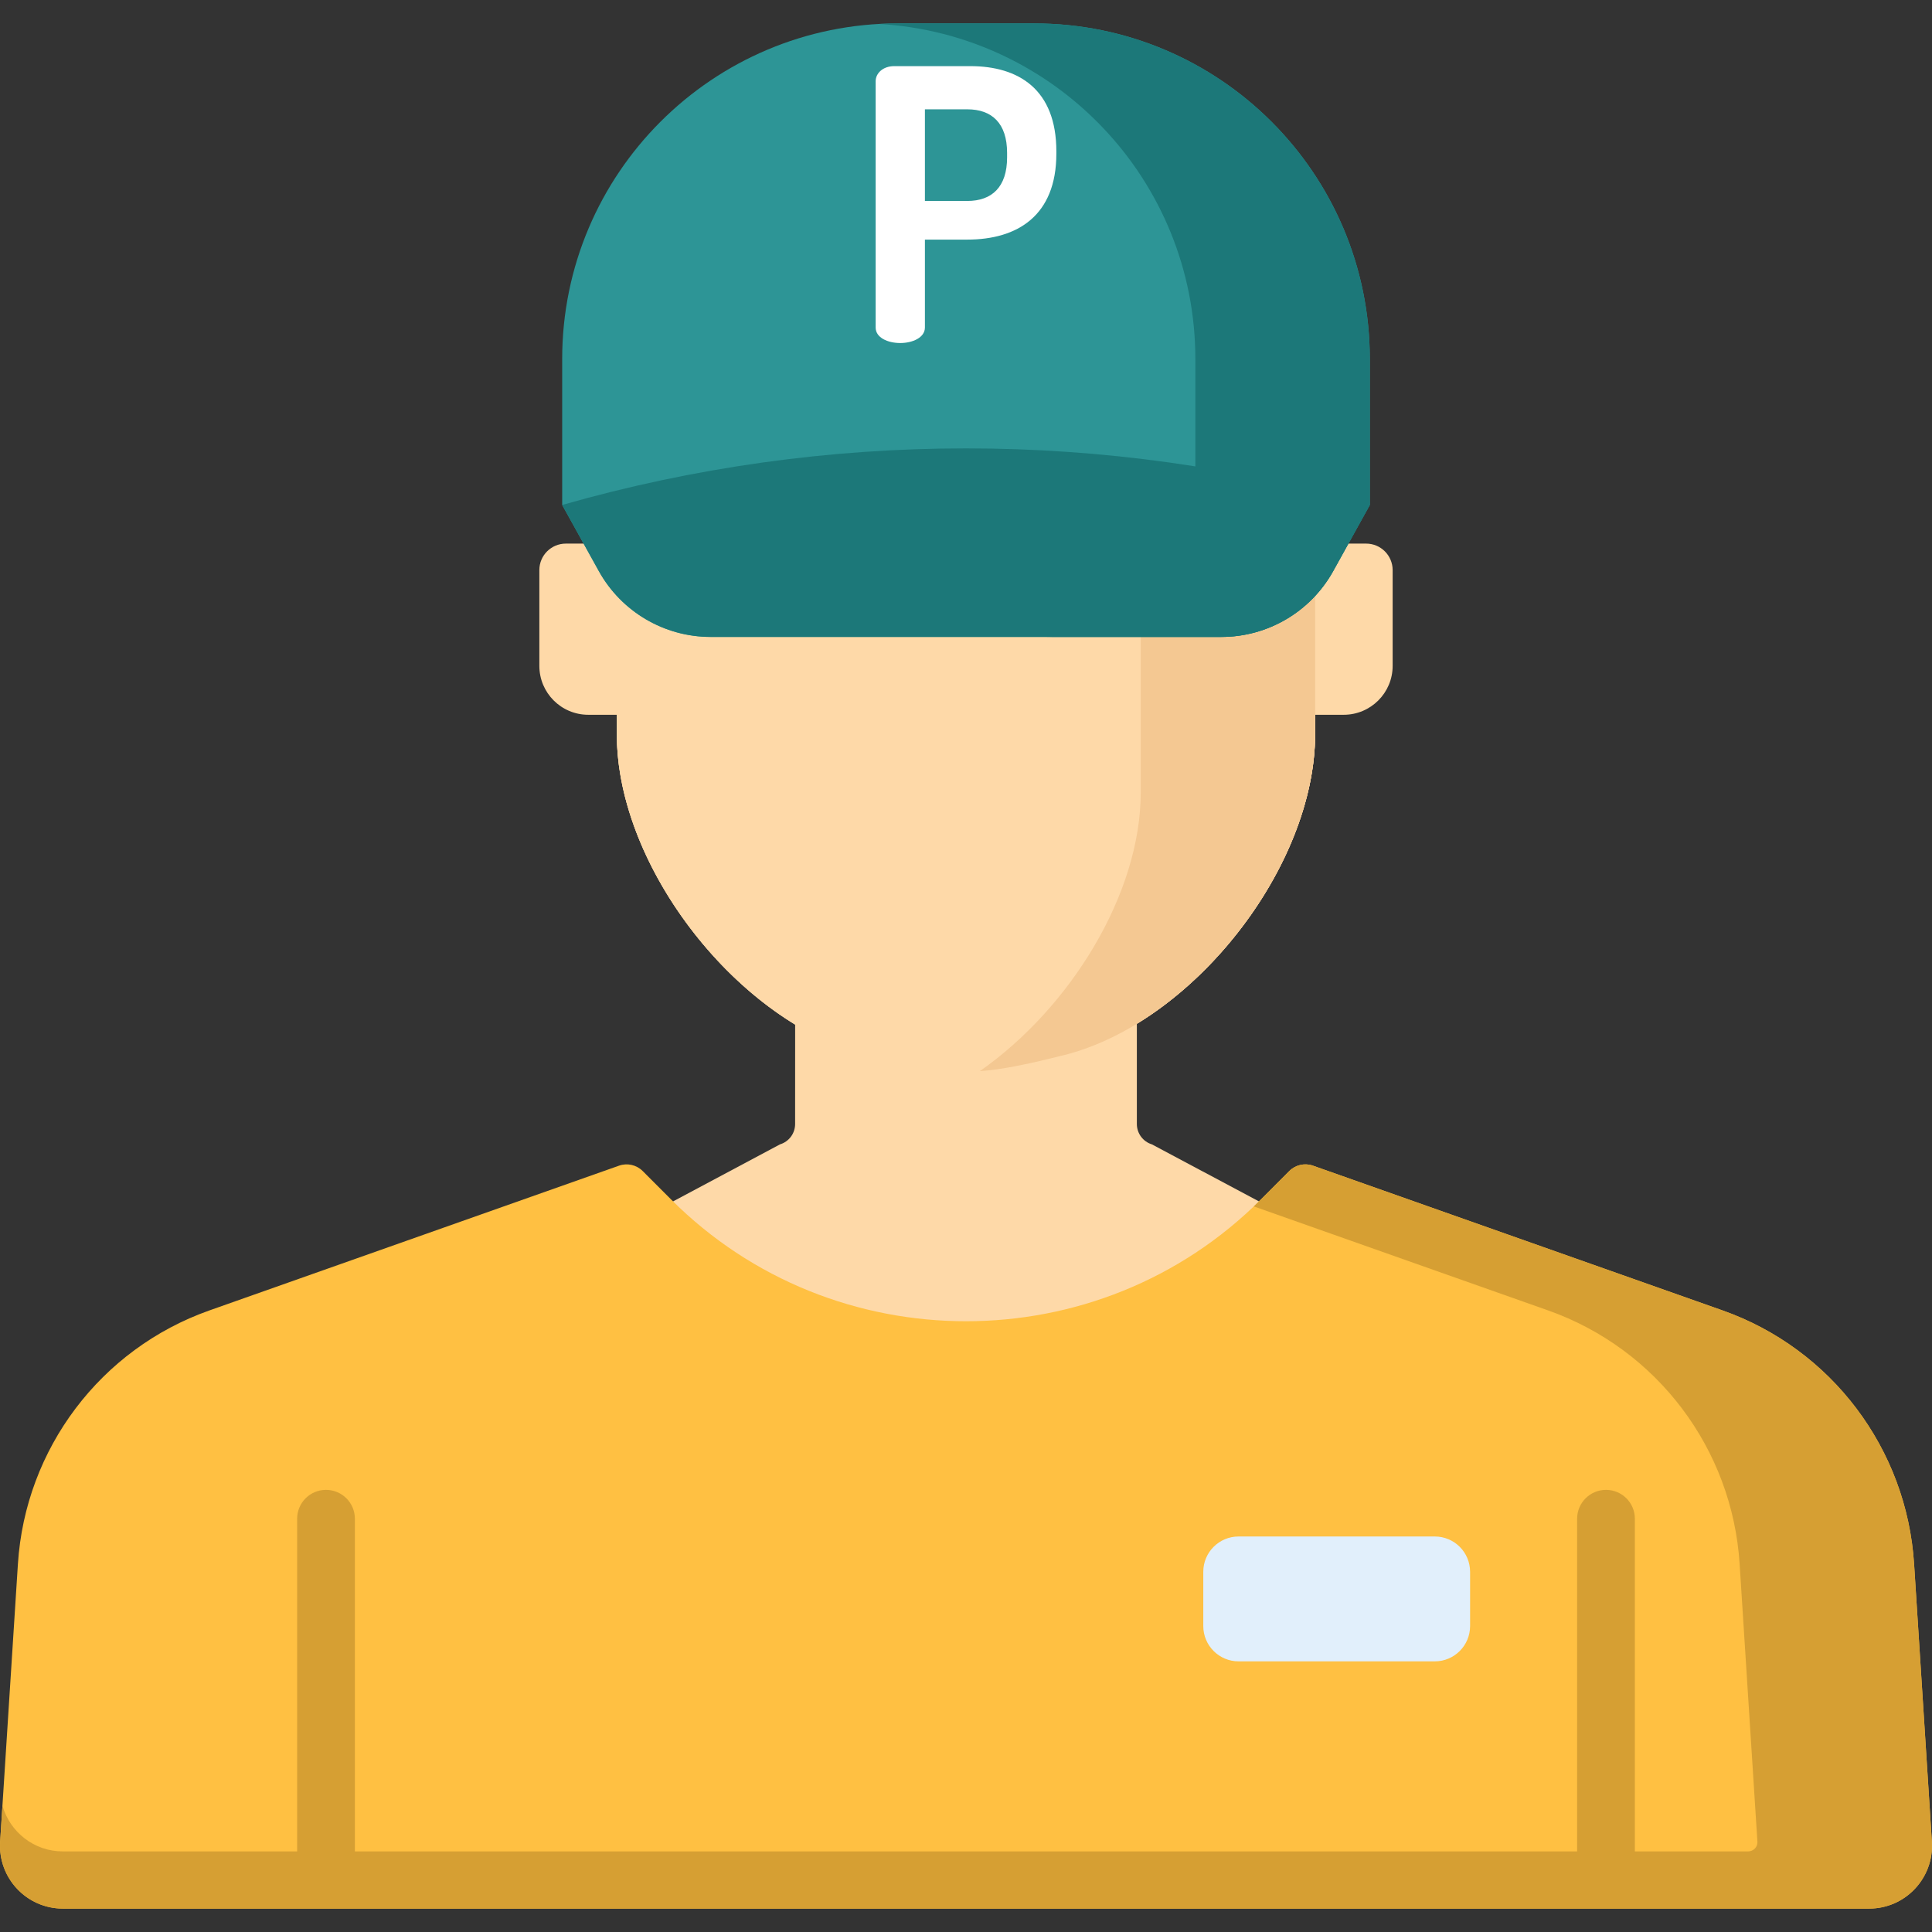 <svg width="60" height="60" viewBox="0 0 60 60" fill="none" xmlns="http://www.w3.org/2000/svg">
<rect x="0" y="0" width="60" height="60" fill="#333333" stroke="none"/>
<g clip-path="url(#clip0_61_1742)">
<path d="M18.27 22.198H19.156V22.814C19.156 26.156 21.631 29.953 24.694 31.819L24.693 34.907C24.693 35.197 24.504 35.453 24.227 35.538L20.331 37.615L20.84 38.125C25.879 43.171 34.124 43.171 39.163 38.124L39.671 37.615L35.772 35.539C35.495 35.453 35.306 35.197 35.306 34.907L35.306 31.794C38.37 29.927 40.843 26.134 40.843 22.79V22.198H41.73C42.569 22.198 43.25 21.518 43.25 20.679V17.702C43.248 17.249 42.88 16.882 42.427 16.882H17.573C17.119 16.882 16.751 17.249 16.75 17.702V20.679C16.75 21.518 17.43 22.198 18.27 22.198Z" fill="#FED9A8"/>
<path d="M19.157 22.814C19.157 26.948 22.943 31.779 26.945 32.788C29.545 33.444 30.306 33.449 32.908 32.801L33.027 32.772C37.043 31.773 40.843 26.935 40.843 22.791V15.056H19.157V22.814Z" fill="#FED9A8"/>
<path d="M19.157 22.814C19.157 26.948 22.943 31.779 26.945 32.788C29.545 33.444 30.306 33.449 32.908 32.801L33.027 32.772C37.043 31.773 40.843 26.935 40.843 22.791V15.056H19.157V22.814Z" fill="#FED9A8"/>
<path d="M35.426 15.056V24.617C35.426 27.76 33.238 31.302 30.43 33.265C31.118 33.215 31.865 33.061 32.908 32.801L33.027 32.772C37.043 31.773 40.843 26.935 40.843 22.791V15.056H35.426Z" fill="#F4C892"/>
<path d="M53.494 40.696L40.776 36.201C40.519 36.11 40.232 36.175 40.039 36.368L39.161 37.248C34.123 42.294 25.878 42.294 20.839 37.248L19.96 36.368C19.767 36.175 19.481 36.11 19.224 36.201L6.505 40.696C3.125 41.89 0.784 44.991 0.556 48.574L0.004 57.195C-0.068 58.321 0.825 59.273 1.951 59.273H29.872H30.127H58.049C59.175 59.273 60.068 58.321 59.996 57.195L59.444 48.574C59.216 44.991 56.875 41.89 53.494 40.696Z" fill="#FFC042"/>
<path d="M44.558 51.595H38.466C37.86 51.595 37.369 51.104 37.369 50.498V48.814C37.369 48.208 37.86 47.717 38.466 47.717H44.558C45.164 47.717 45.655 48.208 45.655 48.814V50.498C45.655 51.104 45.164 51.595 44.558 51.595Z" fill="#E1EFFB"/>
<path d="M42.541 11.151C42.541 5.394 37.874 0.727 32.117 0.727H27.884C22.126 0.727 17.459 5.394 17.459 11.151V15.681H17.462C17.461 15.681 17.46 15.682 17.459 15.682L18.595 17.732C19.295 18.996 20.626 19.78 22.071 19.78H37.929C39.374 19.78 40.705 18.996 41.405 17.732L42.541 15.682C42.54 15.682 42.539 15.681 42.538 15.681H42.541L42.541 11.151Z" fill="#2D9596"/>
<path d="M42.541 11.151C42.541 5.394 37.874 0.727 32.116 0.727H27.883C27.684 0.727 27.487 0.733 27.291 0.744C32.773 1.051 37.123 5.593 37.123 11.151V15.681H37.12C37.121 15.681 37.122 15.682 37.123 15.682L35.987 17.732C35.287 18.996 33.956 19.78 32.511 19.78H37.929C39.374 19.78 40.705 18.996 41.405 17.732L42.541 15.682C42.54 15.682 42.539 15.681 42.538 15.681H42.541V11.151Z" fill="#1C7879"/>
<path d="M37.929 19.781H22.071C20.626 19.781 19.295 18.996 18.595 17.732L17.459 15.682C25.655 13.339 34.344 13.339 42.541 15.682L41.405 17.732C40.705 18.996 39.374 19.781 37.929 19.781Z" fill="#1C7879"/>
<path d="M59.996 57.195L59.444 48.574C59.216 44.991 56.875 41.89 53.495 40.696L40.776 36.201C40.519 36.11 40.233 36.175 40.04 36.368L39.161 37.248C39.087 37.322 39.013 37.394 38.938 37.466L48.077 40.696C51.457 41.89 53.799 44.991 54.026 48.574L54.578 57.195C54.578 57.196 54.578 57.197 54.578 57.198C54.589 57.361 54.452 57.497 54.289 57.497H50.772V47.166C50.772 46.67 50.371 46.269 49.876 46.269C49.381 46.269 48.979 46.67 48.979 47.166V57.497H30.127H29.872H11.021V47.166C11.021 46.67 10.619 46.269 10.124 46.269C9.629 46.269 9.228 46.67 9.228 47.166V57.497H1.951C1.054 57.497 0.307 56.892 0.076 56.076L0.004 57.195C-0.068 58.321 0.825 59.273 1.951 59.273H9.228H11.021H29.872H30.127H48.979H50.772H58.048C59.175 59.273 60.068 58.321 59.996 57.195Z" fill="#D69F33"/>
<path d="M27.194 2.524C27.194 2.277 27.418 2.054 27.771 2.054H30.135C31.629 2.054 32.806 2.771 32.806 4.701V4.771C32.806 6.7 31.594 7.441 30.041 7.441H28.724V10.171C28.724 10.488 28.335 10.653 27.959 10.653C27.571 10.653 27.194 10.488 27.194 10.171V2.524ZM28.724 3.395V6.241H30.041C30.806 6.241 31.276 5.806 31.276 4.889V4.747C31.276 3.83 30.806 3.395 30.041 3.395L28.724 3.395Z" fill="white"/>
</g>
<defs>
<clipPath id="clip0_61_1742">
<rect width="60" height="60" fill="white"/>
</clipPath>
</defs>
</svg>

